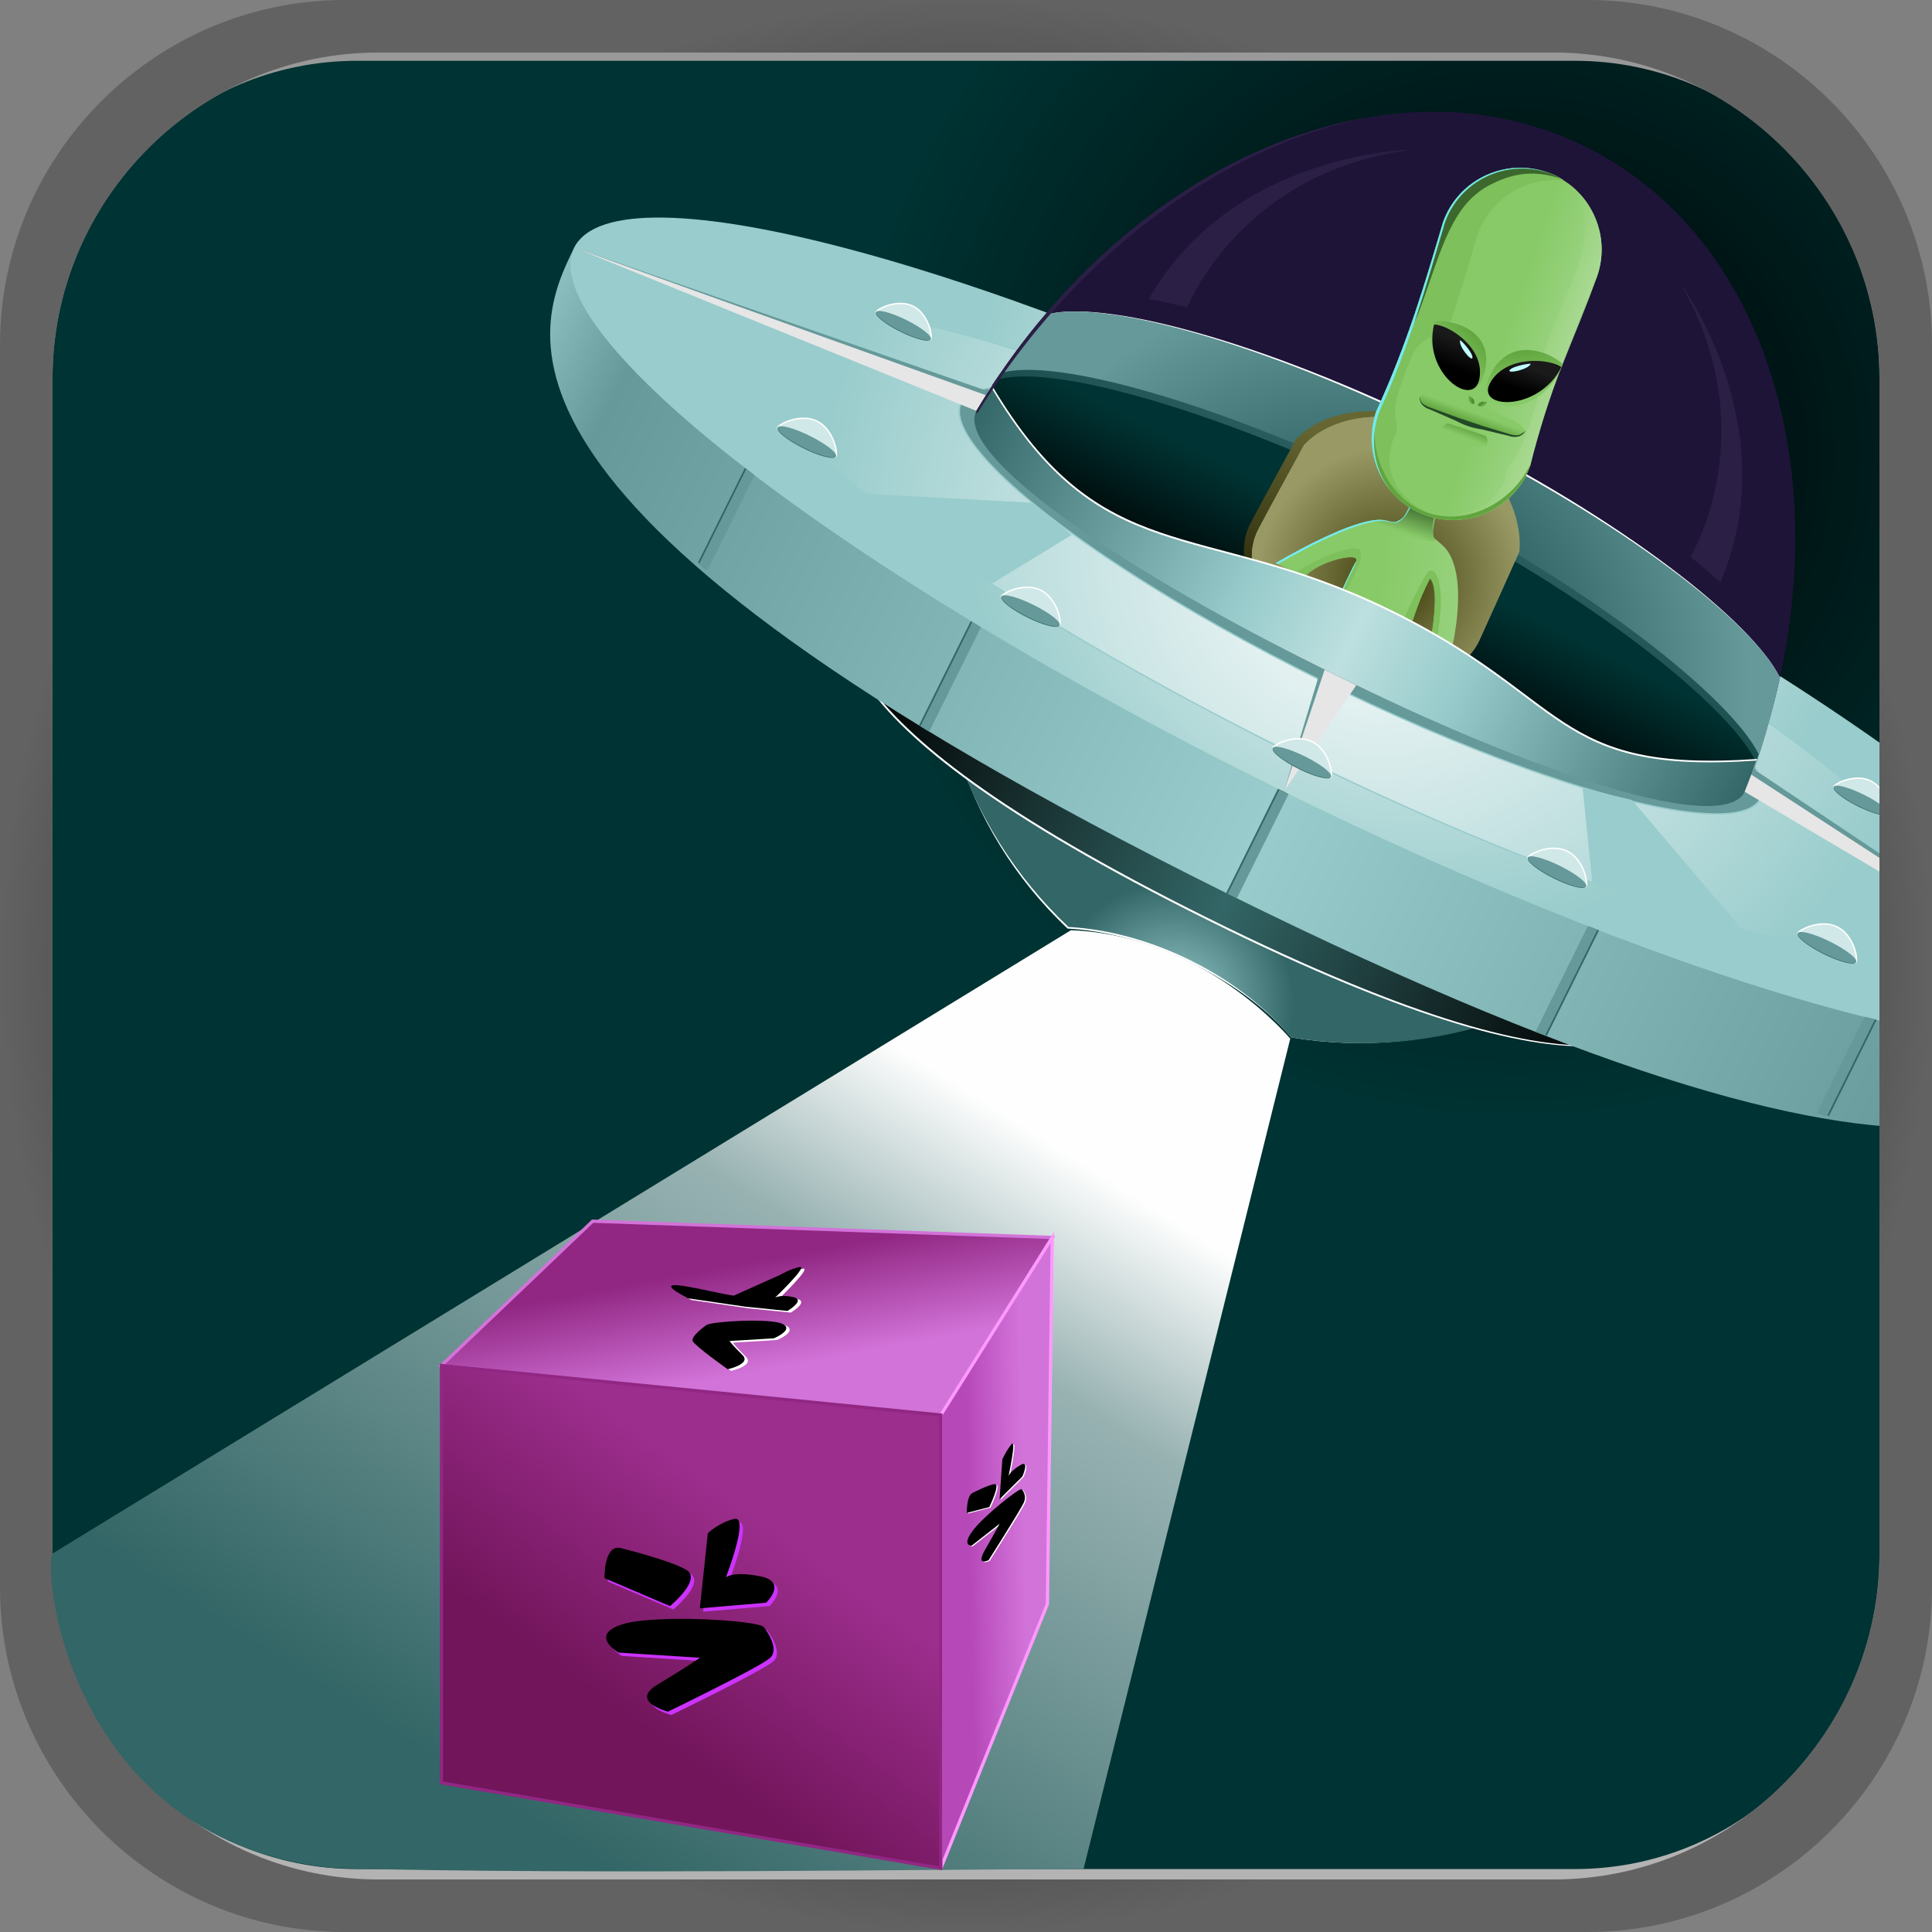 <?xml version="1.0" encoding="UTF-8"?>
<!DOCTYPE svg PUBLIC "-//W3C//DTD SVG 1.1//EN" "http://www.w3.org/Graphics/SVG/1.1/DTD/svg11.dtd">
<!-- Creator: CorelDRAW -->
<svg xmlns="http://www.w3.org/2000/svg" xml:space="preserve" width="1243px" height="1243px" style="shape-rendering:geometricPrecision; text-rendering:geometricPrecision; image-rendering:optimizeQuality; fill-rule:evenodd; clip-rule:evenodd"
viewBox="0 0 207.721 207.721"
 xmlns:xlink="http://www.w3.org/1999/xlink">
 <rect x="0" y="0" width="207.721" height="207.721" fill="#808080" stroke="none"/>
 <defs>
  <style type="text/css">
   <![CDATA[
    .str0 {stroke:#99CCCC;stroke-width:0.15}
    .str1 {stroke:white;stroke-width:0.15}
    .str4 {stroke:#912783;stroke-width:0.348}
    .str2 {stroke:#D273D9;stroke-width:0.348}
    .str3 {stroke:#FF99FF;stroke-width:0.348}
    .fil29 {fill:none}
    .fil49 {fill:#FEFEFE}
    .fil48 {fill:black}
    .fil1 {fill:#003333}
    .fil9 {fill:#1E1438}
    .fil38 {fill:#2B1F46}
    .fil37 {fill:#336666}
    .fil27 {fill:#3C682D}
    .fil33 {fill:#528C36}
    .fil32 {fill:#61A53E}
    .fil8 {fill:#669999}
    .fil19 {fill:#74E9F0}
    .fil17 {fill:#7DC05C}
    .fil15 {fill:#999966}
    .fil39 {fill:#99CCCC}
    .fil24 {fill:#C1FFFF}
    .fil47 {fill:#CC33FF}
    .fil36 {fill:#D0E8E8}
    .fil35 {fill:#E6E6E6}
    .fil2 {fill:white}
    .fil30 {fill:#224827;fill-rule:nonzero}
    .fil41 {fill:#999999;fill-rule:nonzero}
    .fil40 {fill:#B3B3B3;fill-rule:nonzero}
    .fil34 {fill:url(#id1)}
    .fil5 {fill:url(#id2)}
    .fil4 {fill:url(#id3)}
    .fil43 {fill:url(#id4)}
    .fil13 {fill:url(#id5)}
    .fil22 {fill:url(#id6)}
    .fil11 {fill:url(#id7)}
    .fil45 {fill:url(#id8)}
    .fil25 {fill:url(#id9)}
    .fil44 {fill:url(#id10)}
    .fil26 {fill:url(#id11)}
    .fil46 {fill:url(#id12)}
    .fil23 {fill:url(#id13)}
    .fil16 {fill:url(#id14)}
    .fil18 {fill:url(#id15)}
    .fil31 {fill:url(#id16)}
    .fil21 {fill:url(#id17)}
    .fil28 {fill:url(#id18)}
    .fil20 {fill:url(#id19)}
    .fil12 {fill:url(#id20)}
    .fil42 {fill:url(#id21)}
    .fil10 {fill:url(#id22)}
    .fil14 {fill:url(#id23)}
    .fil0 {fill:url(#id24)}
    .fil7 {fill:url(#id25)}
    .fil6 {fill:url(#id26)}
    .fil3 {fill:url(#id27)}
   ]]>
  </style>
   <clipPath id="id0">
    <path d="M167.03 5.648l-126.338 0c-19.275,0 -35.044,15.769 -35.044,35.043l0 126.338c0,19.275 15.769,35.044 35.044,35.044l126.338 0c19.274,0 35.043,-15.769 35.043,-35.044l0 -126.338c0,-19.274 -15.769,-35.043 -35.043,-35.043z"/>
   </clipPath>
  <linearGradient id="id1" gradientUnits="userSpaceOnUse" x1="104.678" y1="44.031" x2="187.872" y2="85.272">
   <stop offset="0" style="stop-color:#336666"/>
   <stop offset="0.38" style="stop-color:#99CCCC"/>
   <stop offset="0.51" style="stop-color:#BDDFDF"/>
   <stop offset="0.639" style="stop-color:#99CCCC"/>
   <stop offset="1" style="stop-color:#336666"/>
  </linearGradient>
  <linearGradient id="id2" gradientUnits="userSpaceOnUse" x1="47.336" y1="46.441" x2="218.549" y2="132.494">
   <stop offset="0" style="stop-color:#99CCCC"/>
   <stop offset="0.078" style="stop-color:#669999"/>
   <stop offset="0.51" style="stop-color:#99CCCC"/>
   <stop offset="0.929" style="stop-color:#669999"/>
   <stop offset="1" style="stop-color:#99CCCC"/>
  </linearGradient>
  <linearGradient id="id3" gradientUnits="userSpaceOnUse" x1="93.129" y1="73.987" x2="171.592" y2="113.529">
   <stop offset="0" style="stop-color:black"/>
   <stop offset="0.51" style="stop-color:#336666"/>
   <stop offset="1" style="stop-color:black"/>
  </linearGradient>
  <linearGradient id="id4" gradientUnits="userSpaceOnUse" x1="47.233" y1="189.414" x2="96.034" y2="112.172">
   <stop offset="0" style="stop-color:#336666"/>
   <stop offset="0.761" style="stop-color:#98B2B2"/>
   <stop offset="1" style="stop-color:#FEFEFE"/>
  </linearGradient>
  <linearGradient id="id5" gradientUnits="userSpaceOnUse" x1="151.147" y1="50.248" x2="142.034" y2="71.843">
   <stop offset="0" style="stop-color:#666633"/>
   <stop offset="1" style="stop-color:#1A1A00"/>
  </linearGradient>
  <linearGradient id="id6" gradientUnits="userSpaceOnUse" x1="164.065" y1="42.079" x2="163.511" y2="37.607">
   <stop offset="0" style="stop-color:#88CA68"/>
   <stop offset="1" style="stop-color:#61A53E"/>
  </linearGradient>
  <linearGradient id="id7" gradientUnits="userSpaceOnUse" x1="167.662" y1="27.622" x2="144.727" y2="73.888">
   <stop offset="0" style="stop-color:#669999"/>
   <stop offset="1" style="stop-color:#003333"/>
  </linearGradient>
  <linearGradient id="id8" gradientUnits="userSpaceOnUse" x1="104.166" y1="167.025" x2="110.123" y2="166.887">
   <stop offset="0" style="stop-color:#B648B8"/>
   <stop offset="1" style="stop-color:#D273D9"/>
  </linearGradient>
  <linearGradient id="id9" gradientUnits="userSpaceOnUse" xlink:href="#id6" x1="155.429" y1="39.21" x2="158.834" y2="36.022">
  </linearGradient>
  <linearGradient id="id10" gradientUnits="userSpaceOnUse" x1="81.365" y1="147.462" x2="79.233" y2="135.969">
   <stop offset="0" style="stop-color:#D273D9"/>
   <stop offset="1" style="stop-color:#912783"/>
  </linearGradient>
  <linearGradient id="id11" gradientUnits="userSpaceOnUse" x1="155.899" y1="39.476" x2="157.01" y2="36.535">
   <stop offset="0" style="stop-color:black"/>
   <stop offset="1" style="stop-color:#1A1A1A"/>
  </linearGradient>
  <linearGradient id="id12" gradientUnits="userSpaceOnUse" x1="81.845" y1="163.488" x2="66.772" y2="184.186">
   <stop offset="0" style="stop-color:#9C2E8D"/>
   <stop offset="1" style="stop-color:#72155B"/>
  </linearGradient>
  <linearGradient id="id13" gradientUnits="userSpaceOnUse" xlink:href="#id11" x1="162.985" y1="41.777" x2="163.853" y2="39.36">
  </linearGradient>
  <linearGradient id="id14" gradientUnits="userSpaceOnUse" x1="148.59" y1="60.572" x2="158.175" y2="61.792">
   <stop offset="0" style="stop-color:#88CA68"/>
   <stop offset="1" style="stop-color:#98D27E"/>
  </linearGradient>
  <linearGradient id="id15" gradientUnits="userSpaceOnUse" x1="152.638" y1="54.398" x2="151.665" y2="57.488">
   <stop offset="0" style="stop-color:#3C682D"/>
   <stop offset="1" style="stop-color:#88CA68"/>
  </linearGradient>
  <linearGradient id="id16" gradientUnits="userSpaceOnUse" xlink:href="#id6" x1="157.398" y1="47.025" x2="157.785" y2="45.978">
  </linearGradient>
  <linearGradient id="id17" gradientUnits="userSpaceOnUse" x1="169.86" y1="35.608" x2="163.414" y2="33.332">
   <stop offset="0" style="stop-color:#AADA94"/>
   <stop offset="1" style="stop-color:#88CA68"/>
  </linearGradient>
  <linearGradient id="id18" gradientUnits="userSpaceOnUse" xlink:href="#id6" x1="158.411" y1="44.298" x2="157.985" y2="45.45">
  </linearGradient>
  <linearGradient id="id19" gradientUnits="userSpaceOnUse" xlink:href="#id14" x1="161.287" y1="37.68" x2="166.304" y2="39.408">
  </linearGradient>
  <linearGradient id="id20" gradientUnits="userSpaceOnUse" x1="169.607" y1="68.833" x2="163.397" y2="81.36">
   <stop offset="0" style="stop-color:#003333"/>
   <stop offset="1" style="stop-color:black"/>
  </linearGradient>
  <radialGradient id="id21" gradientUnits="userSpaceOnUse" cx="103.861" cy="103.861" r="103.861" fx="103.861" fy="103.861">
   <stop offset="0" style="stop-color:black"/>
   <stop offset="0.702" style="stop-color:#313131"/>
   <stop offset="1" style="stop-color:#626262"/>
  </radialGradient>
  <radialGradient id="id22" gradientUnits="userSpaceOnUse" cx="145.162" cy="73.17" r="42.783" fx="145.162" fy="73.17">
   <stop offset="0" style="stop-color:#003333"/>
   <stop offset="1" style="stop-color:#669999"/>
  </radialGradient>
  <radialGradient id="id23" gradientUnits="userSpaceOnUse" cx="149.572" cy="62.427" r="14.4" fx="149.572" fy="62.427">
   <stop offset="0" style="stop-color:#333300"/>
   <stop offset="0.431" style="stop-color:#666633"/>
   <stop offset="1" style="stop-color:#999966"/>
  </radialGradient>
  <radialGradient id="id24" gradientUnits="userSpaceOnUse" cx="162.788" cy="48.862" r="98.213" fx="162.788" fy="48.862">
   <stop offset="0" style="stop-color:black"/>
   <stop offset="0.729" style="stop-color:#003333"/>
   <stop offset="1" style="stop-color:#003333"/>
  </radialGradient>
  <radialGradient id="id25" gradientUnits="userSpaceOnUse" cx="148.633" cy="58.77" r="61.116" fx="148.633" fy="58.77">
   <stop offset="0" style="stop-color:#FEFEFE"/>
   <stop offset="1" style="stop-color:#99CCCC"/>
  </radialGradient>
  <radialGradient id="id26" gradientUnits="userSpaceOnUse" xlink:href="#id25" cx="153.072" cy="50.902" r="50.041" fx="153.072" fy="50.902">
  </radialGradient>
  <radialGradient id="id27" gradientUnits="userSpaceOnUse" cx="126.185" cy="107.745" r="12.929" fx="126.185" fy="107.745">
   <stop offset="0" style="stop-color:#99CCCC"/>
   <stop offset="1" style="stop-color:#336666"/>
  </radialGradient>
 </defs>
 <g id="Layer_x0020_1">
  <path class="fil0" d="M167.03 5.648l-126.338 0c-19.275,0 -35.044,15.769 -35.044,35.043l0 126.338c0,19.275 15.769,35.044 35.044,35.044l126.338 0c19.274,0 35.043,-15.769 35.043,-35.044l0 -126.338c0,-19.274 -15.769,-35.043 -35.043,-35.043z"/>
  <g style="clip-path:url(#id0)">
   <g id="_322963728">
    <g>
     <path id="_3231240321" class="fil1" d="M180.693 96.598c-10.669,11.892 -26.385,17.675 -41.969,15.079 -2.72,-3.189 -6.026,-5.871 -10.442,-8.06 -4.416,-2.189 -8.955,-3.37 -13.14,-3.604 -11.502,-10.831 -16.011,-26.667 -13.007,-42.359l78.558 38.943z"/>
     <path id="_323123864" class="fil2" d="M180.34 96.422c-10.669,11.892 -25.915,17.714 -41.499,15.118 -2.72,-3.189 -6.496,-5.909 -10.912,-8.099 -4.416,-2.189 -8.955,-3.37 -13.14,-3.604 -11.502,-10.831 -16.011,-26.667 -13.007,-42.358l78.558 38.943z"/>
     <path id="_323123696" class="fil3" d="M181.135 96.596c-10.669,11.892 -26.71,17.54 -42.295,14.944 -2.72,-3.189 -6.408,-6.086 -10.824,-8.275 -4.416,-2.189 -8.955,-3.37 -13.14,-3.604 -11.502,-10.831 -16.719,-27.018 -13.714,-42.709l79.973 39.645z"/>
     <path id="_323123528" class="fil2" d="M138.706 79.921c23.294,11.547 45.37,21.137 43.061,25.796 -2.309,4.659 -6.88,15.539 -51.913,-6.785 -45.033,-22.324 -40.153,-32.817 -37.843,-37.475 2.309,-4.659 23.401,6.918 46.695,18.465z"/>
     <path id="_323123360" class="fil4" d="M138.799 79.734c23.294,11.547 45.278,21.324 42.968,25.983 -2.309,4.659 -6.787,15.351 -51.82,-6.972 -45.033,-22.324 -40.153,-32.817 -37.843,-37.476 2.31,-4.659 23.401,6.918 46.695,18.465z"/>
     <path id="_323123192" class="fil5" d="M148.182 60.805c43.12,21.375 83.814,39.473 79.539,48.097 -4.275,8.624 -12.564,28.417 -95.924,-12.907 -83.361,-41.324 -74.327,-60.748 -70.052,-69.372 4.275,-8.624 43.318,12.806 86.438,34.181z"/>
     <path id="_323123096" class="fil6" d="M152.96 51.166c45.833,22.72 79.304,48.57 74.76,57.737 -4.544,9.167 -45.383,-1.821 -91.216,-24.542 -45.833,-22.721 -79.304,-48.57 -74.76,-57.737 4.544,-9.167 45.383,1.821 91.216,24.542z"/>
     <path id="_323123000" class="fil7 str0" d="M151.147 54.825c35.73,17.712 61.823,37.864 58.281,45.01 -3.543,7.146 -35.379,-1.42 -71.109,-19.132 -35.73,-17.712 -61.823,-37.864 -58.281,-45.01 3.543,-7.146 35.379,1.42 71.109,19.132z"/>
     <ellipse id="_323122904" class="fil8 str0" transform="matrix(0.927 0.459 -0.459 0.927 146.315 64.57)" rx="46.353" ry="9.271"/>
     <path id="_323122736" class="fil9" d="M170.5 15.784c0.348,0.173 0.693,0.351 1.034,0.534 0.106,0.057 0.21,0.117 0.315,0.175 0.231,0.127 0.461,0.253 0.688,0.385 0.136,0.079 0.27,0.161 0.405,0.242 0.194,0.116 0.388,0.231 0.579,0.35 0.142,0.088 0.282,0.18 0.422,0.27 0.181,0.117 0.363,0.233 0.542,0.353 0.138,0.092 0.275,0.187 0.411,0.281 0.177,0.122 0.355,0.244 0.529,0.369 0.14,0.1 0.279,0.203 0.418,0.305 0.166,0.122 0.331,0.245 0.495,0.37 0.138,0.105 0.275,0.213 0.412,0.32 0.164,0.129 0.327,0.259 0.489,0.391 0.132,0.107 0.262,0.216 0.393,0.325 0.16,0.134 0.319,0.27 0.477,0.407 0.13,0.113 0.259,0.226 0.387,0.341 0.154,0.138 0.307,0.277 0.459,0.418 0.127,0.117 0.254,0.235 0.379,0.354 0.15,0.142 0.298,0.287 0.445,0.432 0.123,0.121 0.246,0.241 0.367,0.364 0.149,0.151 0.296,0.304 0.442,0.457 0.115,0.121 0.231,0.24 0.345,0.363 0.146,0.157 0.289,0.317 0.433,0.476 0.112,0.124 0.224,0.247 0.335,0.373 0.153,0.174 0.302,0.351 0.451,0.528 0.094,0.111 0.19,0.221 0.283,0.333 0.167,0.202 0.33,0.408 0.494,0.614 0.076,0.095 0.153,0.189 0.228,0.284 0.231,0.297 0.458,0.597 0.682,0.901 0.08,0.108 0.156,0.22 0.235,0.329 0.146,0.204 0.293,0.407 0.436,0.614 0.089,0.129 0.176,0.262 0.264,0.392 0.126,0.187 0.253,0.374 0.377,0.564 0.097,0.148 0.19,0.299 0.285,0.449 0.111,0.176 0.224,0.352 0.332,0.529 0.097,0.158 0.191,0.319 0.286,0.478 0.103,0.173 0.205,0.345 0.306,0.519 0.095,0.165 0.188,0.332 0.281,0.499 0.097,0.173 0.193,0.346 0.288,0.522 0.092,0.17 0.182,0.342 0.272,0.514 0.092,0.176 0.184,0.352 0.274,0.529 0.086,0.17 0.171,0.341 0.255,0.512 0.089,0.182 0.178,0.364 0.265,0.547 0.084,0.177 0.167,0.355 0.249,0.533 0.082,0.178 0.162,0.356 0.241,0.535 0.082,0.185 0.163,0.369 0.243,0.555 0.077,0.181 0.153,0.362 0.229,0.545 0.077,0.185 0.153,0.37 0.227,0.556 0.074,0.186 0.147,0.373 0.219,0.561 0.072,0.188 0.144,0.375 0.215,0.564 0.069,0.186 0.135,0.373 0.202,0.56 0.069,0.192 0.138,0.384 0.205,0.578 0.065,0.188 0.126,0.377 0.189,0.566 0.065,0.197 0.131,0.394 0.195,0.593 0.057,0.18 0.111,0.363 0.166,0.544 0.064,0.209 0.129,0.416 0.19,0.627 0.051,0.176 0.099,0.355 0.149,0.532 0.234,0.837 0.449,1.684 0.644,2.542 0.036,0.159 0.074,0.316 0.109,0.476 0.049,0.223 0.094,0.448 0.14,0.673 0.038,0.183 0.077,0.367 0.113,0.551 0.044,0.223 0.084,0.448 0.125,0.673 0.035,0.19 0.07,0.379 0.103,0.569 0.038,0.224 0.074,0.449 0.11,0.674 0.03,0.189 0.061,0.378 0.09,0.569 0.035,0.234 0.068,0.47 0.1,0.706 0.025,0.183 0.05,0.366 0.074,0.549 0.031,0.238 0.059,0.477 0.087,0.717 0.021,0.185 0.042,0.37 0.062,0.555 0.025,0.24 0.049,0.481 0.072,0.723 0.017,0.184 0.034,0.368 0.05,0.552 0.021,0.248 0.041,0.495 0.059,0.744 0.013,0.182 0.025,0.364 0.037,0.547 0.016,0.245 0.031,0.49 0.044,0.736 0.01,0.188 0.018,0.377 0.026,0.566 0.011,0.252 0.021,0.504 0.029,0.757 0.006,0.177 0.009,0.355 0.013,0.533 0.006,0.258 0.012,0.516 0.015,0.775 0.002,0.18 0.002,0.361 0.002,0.542 0.001,0.262 0.002,0.524 -0,0.787 -0.001,0.161 -0.005,0.323 -0.008,0.485 -0.005,0.285 -0.009,0.569 -0.017,0.855 -0.004,0.131 -0.01,0.262 -0.015,0.393 -0.011,0.313 -0.022,0.626 -0.037,0.94l-0.008 0.134c-0.058,1.143 -0.147,2.295 -0.265,3.451 -0.013,0.13 -0.025,0.26 -0.038,0.39 -0.033,0.303 -0.069,0.606 -0.106,0.91 -0.018,0.149 -0.034,0.297 -0.053,0.446 -0.038,0.296 -0.079,0.593 -0.12,0.889 -0.022,0.159 -0.043,0.317 -0.067,0.475 -0.041,0.282 -0.086,0.564 -0.13,0.846 -0.028,0.179 -0.056,0.359 -0.086,0.539 -0.045,0.27 -0.093,0.541 -0.141,0.812 -0.033,0.186 -0.066,0.372 -0.101,0.559 -0.051,0.274 -0.104,0.549 -0.159,0.823 -0.036,0.182 -0.073,0.365 -0.11,0.547 -0.056,0.272 -0.114,0.545 -0.173,0.818 -0.041,0.19 -0.083,0.38 -0.126,0.57 -0.061,0.271 -0.124,0.542 -0.188,0.813 -0.044,0.185 -0.089,0.371 -0.135,0.556 -0.068,0.277 -0.137,0.554 -0.208,0.831 -0.046,0.178 -0.093,0.356 -0.14,0.535 -0.075,0.283 -0.15,0.566 -0.229,0.849 -0.049,0.175 -0.099,0.35 -0.149,0.525 -0.082,0.287 -0.164,0.573 -0.249,0.86 -0.05,0.167 -0.101,0.333 -0.152,0.5 -0.09,0.295 -0.18,0.59 -0.274,0.885 -0.048,0.152 -0.099,0.303 -0.148,0.455 -0.1,0.309 -0.201,0.619 -0.306,0.928 -0.039,0.115 -0.08,0.229 -0.12,0.344 -0.425,1.237 -0.884,2.473 -1.378,3.706 -4.237,3.108 -23.52,-2.391 -44.995,-13.036 -21.475,-10.646 -37.526,-22.663 -37.619,-27.917 0.682,-1.14 1.388,-2.253 2.115,-3.341 0.067,-0.101 0.133,-0.203 0.201,-0.304 0.183,-0.271 0.368,-0.538 0.553,-0.805 0.091,-0.131 0.181,-0.263 0.272,-0.393 0.178,-0.253 0.358,-0.504 0.538,-0.754 0.102,-0.141 0.203,-0.284 0.306,-0.424 0.176,-0.242 0.355,-0.48 0.533,-0.719 0.109,-0.146 0.218,-0.292 0.328,-0.437 0.178,-0.234 0.357,-0.465 0.537,-0.696 0.113,-0.145 0.226,-0.291 0.34,-0.435 0.177,-0.224 0.356,-0.447 0.536,-0.669 0.12,-0.148 0.24,-0.296 0.361,-0.444 0.177,-0.216 0.355,-0.429 0.533,-0.642 0.125,-0.149 0.251,-0.298 0.377,-0.446 0.181,-0.212 0.363,-0.423 0.546,-0.633 0.123,-0.141 0.246,-0.28 0.369,-0.419 0.186,-0.21 0.372,-0.418 0.559,-0.625 0.128,-0.14 0.256,-0.279 0.384,-0.418 0.187,-0.202 0.373,-0.404 0.561,-0.604 0.125,-0.132 0.251,-0.263 0.377,-0.395 0.198,-0.207 0.395,-0.413 0.595,-0.616 0.112,-0.114 0.225,-0.227 0.338,-0.34 0.211,-0.212 0.422,-0.425 0.635,-0.634 0.107,-0.105 0.215,-0.208 0.323,-0.312 0.219,-0.213 0.439,-0.426 0.66,-0.635 0.095,-0.09 0.192,-0.178 0.287,-0.267 0.849,-0.794 1.711,-1.562 2.586,-2.3l0.102 -0.087c0.241,-0.202 0.483,-0.401 0.725,-0.598 0.101,-0.083 0.202,-0.167 0.304,-0.249 0.222,-0.18 0.447,-0.355 0.671,-0.532 0.127,-0.1 0.253,-0.201 0.381,-0.3 0.208,-0.161 0.417,-0.319 0.627,-0.477 0.144,-0.109 0.288,-0.219 0.433,-0.326 0.208,-0.154 0.417,-0.306 0.626,-0.457 0.144,-0.104 0.288,-0.209 0.432,-0.312 0.206,-0.147 0.413,-0.291 0.62,-0.435 0.155,-0.108 0.311,-0.216 0.467,-0.322 0.204,-0.139 0.408,-0.275 0.613,-0.411 0.152,-0.101 0.305,-0.202 0.458,-0.302 0.209,-0.136 0.418,-0.27 0.628,-0.403 0.156,-0.099 0.313,-0.197 0.47,-0.295 0.206,-0.128 0.412,-0.255 0.619,-0.38 0.16,-0.097 0.32,-0.192 0.48,-0.287 0.207,-0.123 0.415,-0.245 0.623,-0.365 0.16,-0.092 0.321,-0.183 0.482,-0.274 0.207,-0.117 0.415,-0.234 0.622,-0.348 0.169,-0.093 0.338,-0.182 0.507,-0.273 0.201,-0.108 0.401,-0.216 0.603,-0.32 0.171,-0.089 0.343,-0.175 0.515,-0.263 0.204,-0.103 0.407,-0.207 0.611,-0.308 0.168,-0.083 0.338,-0.163 0.507,-0.244 0.207,-0.099 0.413,-0.2 0.62,-0.296 0.148,-0.069 0.296,-0.134 0.444,-0.201 0.801,-0.364 1.606,-0.706 2.413,-1.026 0.171,-0.068 0.342,-0.138 0.514,-0.204 0.204,-0.078 0.409,-0.153 0.614,-0.228 0.178,-0.066 0.356,-0.133 0.534,-0.197 0.196,-0.07 0.393,-0.136 0.589,-0.204 0.188,-0.065 0.376,-0.13 0.565,-0.192 0.194,-0.065 0.389,-0.125 0.584,-0.187 0.189,-0.06 0.379,-0.121 0.568,-0.178 0.193,-0.059 0.386,-0.114 0.579,-0.17 0.193,-0.056 0.386,-0.112 0.579,-0.165 0.193,-0.053 0.386,-0.105 0.58,-0.156 0.19,-0.05 0.381,-0.1 0.572,-0.148 0.196,-0.049 0.393,-0.097 0.589,-0.143 0.191,-0.045 0.381,-0.089 0.572,-0.132 0.191,-0.043 0.383,-0.084 0.575,-0.125 0.199,-0.042 0.397,-0.082 0.596,-0.121 0.188,-0.037 0.375,-0.073 0.562,-0.107 0.196,-0.036 0.391,-0.069 0.587,-0.103 0.191,-0.032 0.383,-0.065 0.574,-0.095 0.197,-0.031 0.393,-0.058 0.589,-0.086 0.189,-0.027 0.378,-0.054 0.567,-0.079 0.2,-0.026 0.399,-0.048 0.598,-0.071 0.185,-0.021 0.369,-0.043 0.554,-0.062 0.208,-0.021 0.415,-0.038 0.623,-0.056 0.177,-0.015 0.354,-0.032 0.53,-0.045 0.226,-0.017 0.451,-0.029 0.677,-0.041 0.157,-0.009 0.315,-0.02 0.472,-0.027 0.251,-0.011 0.502,-0.018 0.753,-0.024 0.135,-0.004 0.27,-0.01 0.404,-0.013 0.377,-0.006 0.754,-0.007 1.13,-0.003 0.122,0.001 0.243,0.007 0.364,0.009 0.263,0.006 0.526,0.011 0.788,0.021 0.146,0.006 0.291,0.015 0.436,0.023 0.231,0.012 0.463,0.023 0.693,0.04 0.167,0.012 0.333,0.027 0.499,0.041 0.214,0.018 0.428,0.035 0.641,0.056 0.166,0.017 0.332,0.036 0.498,0.055 0.211,0.024 0.421,0.048 0.631,0.075 0.171,0.022 0.341,0.047 0.512,0.072 0.205,0.029 0.409,0.06 0.613,0.093 0.171,0.028 0.341,0.057 0.511,0.087 0.204,0.036 0.407,0.073 0.611,0.112 0.169,0.033 0.337,0.067 0.506,0.102 0.205,0.042 0.409,0.087 0.613,0.133 0.166,0.037 0.331,0.076 0.496,0.116 0.203,0.049 0.405,0.1 0.607,0.152 0.168,0.043 0.336,0.088 0.504,0.134 0.198,0.054 0.396,0.112 0.594,0.17 0.165,0.049 0.331,0.097 0.496,0.148 0.205,0.063 0.41,0.13 0.614,0.198 0.158,0.052 0.315,0.103 0.473,0.157 0.204,0.07 0.406,0.144 0.609,0.218 0.157,0.057 0.314,0.113 0.471,0.173 0.211,0.08 0.42,0.165 0.629,0.249 0.146,0.059 0.292,0.115 0.437,0.176 0.242,0.1 0.482,0.208 0.723,0.315 0.11,0.049 0.22,0.095 0.33,0.144 0.352,0.159 0.703,0.327 1.051,0.5z"/>
     <path id="_323122568" class="fil2" d="M155.353 46.338c19.32,9.577 33.145,20.64 36.014,26.514 -1.166,3.417 -2.482,9.05 -3.025,10.443 -2.274,4.588 -21.525,-1.402 -44.462,-12.772 -22.937,-11.37 -40.062,-23.621 -37.788,-28.208 0.288,-0.581 5.375,-7.247 6.218,-8.424 5.785,-1.833 23.012,2.518 43.043,12.448z"/>
     <path id="_323122400" class="fil10" d="M155.266 46.515c19.32,9.577 33.232,20.463 36.101,26.337 -0.748,3.66 -2.391,9.331 -3.113,10.619 -2.274,4.588 -21.525,-1.402 -44.462,-12.772 -22.937,-11.37 -40.062,-23.621 -37.788,-28.208 0.288,-0.581 5.462,-7.424 6.306,-8.601 5.785,-1.833 22.924,2.695 42.955,12.625z"/>
     <path id="_323122232" class="fil11" d="M151.833 53.44c19.32,9.577 34.378,21.764 37.247,27.638 -1.166,3.417 -0.599,1.735 -1.142,3.128 -2.274,4.587 -20.333,-1.989 -43.27,-13.359 -22.936,-11.37 -41.212,-23.349 -38.938,-27.937 0.288,-0.581 0.986,-1.606 1.83,-2.783 5.785,-1.833 24.242,3.383 44.273,13.313z"/>
     <path id="_323122064" class="fil12" d="M151.482 54.148c19.32,9.577 34.378,21.764 37.247,27.638 -1.166,3.417 -0.599,1.736 -1.142,3.128 -2.274,4.587 -20.333,-1.989 -43.27,-13.359 -22.937,-11.37 -41.212,-23.349 -38.938,-27.937 0.288,-0.581 0.986,-1.606 1.83,-2.783 5.785,-1.833 24.242,3.383 44.273,13.313z"/>
     <path id="_323121896" class="fil13" d="M154.417 45.916c5.596,2.774 8.501,8.565 8.073,12.805 -1.467,3.268 -3.716,8.297 -4.343,9.647 -2.274,4.587 -8.855,4.879 -15.498,1.586 -6.643,-3.293 -10.539,-8.986 -8.265,-13.574 0.288,-0.581 4.258,-7.886 4.954,-9.137 3.004,-3.212 9.278,-4.204 15.079,-1.328z"/>
     <path id="_323121728" class="fil14" d="M155.281 46.523c5.595,2.774 8.501,8.565 8.073,12.805 -1.467,3.268 -3.716,8.297 -4.343,9.648 -2.274,4.587 -8.854,4.879 -15.498,1.586 -6.643,-3.293 -10.539,-8.986 -8.265,-13.573 0.288,-0.581 4.258,-7.886 4.954,-9.138 3.004,-3.212 9.278,-4.204 15.079,-1.328z"/>
     <path id="_323121560" class="fil15" d="M155.281 46.523c0.534,0.265 1.044,0.558 1.529,0.873 -0.349,-0.211 -0.71,-0.41 -1.084,-0.595 -5.801,-2.876 -12.34,-2.015 -15.344,1.196 -0.696,1.251 -4.666,8.556 -4.954,9.137 -2.005,4.045 1.052,9.08 6.294,12.441 -5.527,-3.364 -8.534,-8.43 -6.473,-12.588 0.288,-0.581 4.258,-7.886 4.954,-9.137 3.004,-3.212 9.278,-4.204 15.079,-1.328z"/>
     <g>
      <path id="_323121392" class="fil16" d="M137.153 60.541c0,0 8.741,-5.251 11.788,-4.595 0.369,0.079 0.637,0.199 1.141,0.187 0.645,-0.392 0.933,-0.165 1.953,-2.89 1.02,-2.725 3.158,0.021 3.158,0.021 0,0 -1.402,2.948 -1.065,4.537 0.35,0.297 1.041,0.851 1.284,1.143 2.629,3.162 0.641,10.966 0.641,10.966l-2.229 -1.105c0.022,0.011 1.094,-5.869 -0.085,-6.607 -1.346,2.631 -1.439,3.58 -2.249,5.45l-7.439 -3.688c0,0 1.105,-2.481 1.737,-3.587 0.632,-1.106 -4.025,-0.132 -5.557,1.694 -1.709,-0.847 -3.077,-1.525 -3.077,-1.525z"/>
      <path id="_323121224" class="fil17" d="M154.423 69.103l-0.6 -0.298c0,0 1.045,-5.49 -0.085,-6.607 -1.346,2.631 -1.439,3.58 -2.249,5.45l-0.842 -0.417c0.735,-1.792 2.17,-4.695 2.814,-5.644 0.645,-0.949 2.272,0.688 0.962,7.516z"/>
      <path id="_323121056" class="fil17" d="M144.468 64.167l-0.418 -0.207c0,0 1.105,-2.481 1.737,-3.587 0.632,-1.106 -4.025,-0.132 -5.557,1.694l-0.958 -0.475c2.414,-1.666 7.088,-3.572 7.075,-2.12 -0.013,1.452 -0.87,2.381 -1.88,4.696z"/>
      <path id="_323120888" class="fil18" d="M143.803 57.141c2.007,-0.842 3.982,-1.444 5.138,-1.195 0.369,0.079 0.637,0.199 1.141,0.187 0.645,-0.392 0.933,-0.165 1.953,-2.89 1.02,-2.725 3.158,0.021 3.158,0.021 0,0 -1.453,2.517 -1.115,4.106 -0.002,0.135 0.049,0.527 0.353,0.704 -0.641,0.204 -0.679,0.135 -2.138,-0.205 -1.459,-0.34 -5.268,-1.492 -7.028,-1.046 -0.421,0.106 -0.93,0.215 -1.461,0.318z"/>
      <path id="_323120720" class="fil19" d="M137.153 60.541c0,0 8.741,-5.251 11.788,-4.595 0.369,0.079 0.637,0.199 1.141,0.187 0.645,-0.392 0.933,-0.165 1.953,-2.89 0.531,-1.419 1.365,-1.354 2.043,-0.967 -0.625,-0.261 -1.316,-0.665 -2.06,1.323 -0.744,1.988 -1.175,2.21 -1.82,2.601 -0.504,0.012 -0.642,-0.054 -1.011,-0.133 -3.047,-0.656 -11.788,4.595 -11.788,4.595l-0.246 -0.122zm7.074 3.507l-0.177 -0.088c0,0 1.38,-2.969 1.737,-3.587 0.049,-0.085 -0.063,0.294 -0.374,0.988 -0.097,0.215 -0.693,1.176 -1.185,2.687z"/>
      <path id="_323120552" class="fil20" d="M166.35 18.537l0 0c4.552,1.607 6.961,6.647 5.354,11.198 -2.392,6.774 -5.395,12.434 -7.176,20.323 -1.611,4.562 -6.651,6.959 -11.21,5.35 -4.552,-1.607 -6.95,-6.642 -5.342,-11.194 3.328,-7.222 5.228,-13.761 7.176,-20.323 1.607,-4.552 6.647,-6.961 11.198,-5.354z"/>
      <path id="_323120384" class="fil21" d="M166.349 18.537l0 0c-0.64,-0.226 -1.289,-0.372 -1.937,-0.445 7.106,0.84 6.505,6.966 5.123,10.878 -1.122,2.729 -2.249,5.449 -3.324,8.278 -0.907,2.388 -1.18,1.864 -0.78,4.568 0.134,0.909 -1.161,4.285 -1.339,4.812 -0.924,2.744 -1.722,3.136 -2,3.812 -0.146,0.355 -0.199,0.758 -0.233,0.907 -1.382,3.913 -5.669,4.867 -10.309,3.2 4.722,3.005 11.094,0.845 12.977,-4.487 1.944,-7.711 4.572,-13.992 7.177,-20.323 1.607,-4.552 -0.802,-9.591 -5.354,-11.198z"/>
      <path id="_323120216" class="fil17" d="M166.35 18.537l0 0c0.64,0.226 1.237,0.52 1.787,0.87 -3.963,-0.443 -7.88,1.886 -9.261,5.799 -0.84,2.829 -1.671,5.653 -2.611,8.53 -0.793,2.428 -1.808,1.642 -3.817,3.495 -0.675,0.623 -1.787,4.064 -1.98,4.586 -1.004,2.716 -0.067,3.839 -0.275,4.54 -0.109,0.368 -0.321,0.715 -0.388,0.852 -1.382,3.913 0.794,7.03 5.452,8.646 -5.562,-0.626 -9.165,-6.308 -7.282,-11.64 3.328,-7.222 5.228,-13.761 7.176,-20.323 1.607,-4.552 6.647,-6.961 11.198,-5.354z"/>
      <g>
       <path id="_323120048" class="fil22" d="M168.024 39.17c-1.05,-1.156 -6.034,-3.518 -8.042,1.732 -1.427,3.73 5.78,4.226 8.042,-1.732z"/>
       <path id="_323119880" class="fil23" d="M167.873 39.474c-1.09,-0.867 -5.835,-1.389 -7.613,1.608 -1.771,2.985 5.194,3.225 7.613,-1.608z"/>
       <path id="_323119712" class="fil24" d="M164.583 39.104c-0.46,0.005 -2.066,0.313 -2.281,0.712 -0.213,0.397 2.081,-0.102 2.281,-0.712z"/>
       <g>
        <path id="_323119544" class="fil25" d="M154.271 34.568c1.579,-0.276 7.02,0.85 5.132,6.141 -1.341,3.759 -7.288,-0.147 -5.132,-6.141z"/>
        <path id="_323119376" class="fil26" d="M154.189 34.895c1.42,-0.027 5.464,2.392 4.879,5.788 -0.583,3.383 -6.172,-0.579 -4.879,-5.788z"/>
        <path id="_323119232" class="fil24" d="M156.998 36.566c0.355,0.277 1.406,1.475 1.31,1.913 -0.095,0.437 -1.555,-1.319 -1.31,-1.913z"/>
       </g>
      </g>
      <path id="_323118944" class="fil27" d="M167.724 19.16c-1.99,-0.558 -4.229,-1 -7.538,0.723 -3.585,1.867 -4.88,5.772 -6.598,10.762 -1.717,4.99 -1.427,3.637 -1.898,4.297 1.308,-3.758 2.377,-7.401 3.461,-11.052 1.607,-4.552 6.647,-6.961 11.198,-5.354l0 0c0.483,0.171 0.942,0.38 1.374,0.623z"/>
      <g>
       <path id="_323118776" class="fil28" d="M162.175 46.849c1.332,0.446 1.727,-0.484 1.727,-0.484 -0.079,-0.01 0.818,-0.725 -5.313,-2.81 -6.131,-2.084 -5.837,-0.922 -5.837,-0.922 0,0 -0.303,0.96 1.028,1.406 3.957,1.324 4.438,1.485 8.395,2.809z"/>
       <path id="_323118608" class="fil29" d="M152.788 42.538c0,0 -0.303,0.96 1.028,1.406 1.332,0.446 5.545,1.855 5.545,1.855m4.577 0.47c0,0 -0.395,0.929 -1.727,0.484 -1.332,-0.446 -5.545,-1.856 -5.545,-1.856"/>
       <path id="_323118512" class="fil30" d="M153.851 43.848l2.832 1.036 2.694 0.902 2.869 0.871c0.925,0.289 1.242,0.142 1.773,-0.352 -0.001,0.003 -0.433,1.016 -1.844,0.544 -0.981,-0.234 -1.962,-0.468 -2.943,-0.702 -0.928,-0.132 -1.826,-0.429 -2.694,-0.902l-2.757 -1.206c-1.411,-0.472 -1.1,-1.437 -1.099,-1.44 0.022,0.622 0.157,0.899 1.17,1.248z"/>
       <path id="_323118272" class="fil31" d="M159.572 46.808c0.592,0.198 0.264,1.15 0.264,1.15 -0.027,-0.025 -1.781,0.132 -2.764,-0.165 -0.983,-0.296 -2.195,-1.495 -2.195,-1.495 0,0 0.37,-0.938 0.962,-0.74 1.76,0.589 1.974,0.661 3.734,1.249z"/>
      </g>
      <g>
       <g>
        <path id="_323118128" class="fil32" d="M159.879 43.25c-0.134,-0.106 -0.715,-0.17 -0.933,0.197 -0.217,0.366 0.637,0.395 0.933,-0.197z"/>
        <path id="_323117888" class="fil33" d="M159.49 43.318c0.105,-0.216 -0.428,-0.076 -0.532,0.151 -0.152,0.332 0.427,0.065 0.532,-0.151z"/>
       </g>
       <g>
        <path id="_323117744" class="fil32" d="M157.928 42.597c0.174,-0.003 0.67,0.293 0.598,0.709 -0.071,0.415 -0.756,-0.071 -0.598,-0.709z"/>
        <path id="_323117600" class="fil33" d="M158.187 42.881c0.06,-0.231 0.384,0.196 0.315,0.434 -0.099,0.35 -0.376,-0.204 -0.315,-0.434z"/>
       </g>
      </g>
      <path id="_323117312" class="fil32" d="M164.585 49.807c-0.019,0.084 -0.039,0.168 -0.058,0.252 -1.611,4.562 -6.651,6.959 -11.21,5.35 -4.552,-1.607 -6.95,-6.642 -5.342,-11.194 0.041,-0.089 0.081,-0.177 0.122,-0.266 -1.173,4.371 0.993,9.623 5.328,11.154 4.332,1.53 9.314,-1.171 11.159,-5.296z"/>
      <path id="_323117072" class="fil19" d="M166.617 18.637c-4.753,-1.656 -9.699,0.859 -11.274,5.321 -1.949,6.562 -3.741,13.139 -7.07,20.361 -1.576,4.462 0.274,9.555 5.316,11.179 -4.71,-1.495 -7.258,-6.626 -5.613,-11.284 3.328,-7.222 5.228,-13.761 7.176,-20.323 1.647,-4.663 6.867,-7.046 11.465,-5.254z"/>
     </g>
     <path id="_323116928" class="fil2" d="M148.95 65.297c20.039,9.631 17.735,17.846 39.975,16.302 -1.161,3.42 -0.715,1.96 -1.256,3.353 -2.274,4.587 -21.747,-1.512 -44.969,-13.023 -23.222,-11.512 -39.919,-23.343 -37.645,-27.93 0.288,-0.581 0.748,-1.375 1.595,-2.551 11.84,19.938 22.261,14.22 42.3,23.851z"/>
     <path id="_323116760" class="fil34" d="M148.863 65.474c20.039,9.631 17.735,17.846 39.975,16.302 -1.161,3.42 -0.715,1.96 -1.256,3.353 -2.274,4.587 -21.747,-1.512 -44.969,-13.023 -23.222,-11.512 -39.919,-23.343 -37.645,-27.93 0.288,-0.581 0.748,-1.375 1.595,-2.551 11.84,19.938 22.261,14.22 42.3,23.851z"/>
     <path id="_323116592" class="fil8" d="M106.248 42.069l-44.401 -15.408 43.364 17.091 1.037 -1.684zm82.295 40.624l39.178 26.21 -39.89 -24.366 0.712 -1.845zm-46.5 -10.87l3.402 1.664 -7.412 11.629 4.01 -13.293z"/>
     <path id="_323116424" class="fil35" d="M106.005 42.491l-44.26 -15.867 43.224 17.55 1.037 -1.684zm82.29 40.793l39.426 25.619 -40.139 -23.774 0.712 -1.845zm-45.877 -11.276l3.402 1.664 -7.786 11.443 4.384 -13.107z"/>
     <g>
      <path id="_322969200" class="fil36 str1" d="M196.7 101.563c1.728,0.857 2.646,2.304 2.863,1.868 0.216,-0.436 -0.299,-2.917 -2.027,-3.774 -1.728,-0.857 -4.015,0.235 -4.231,0.672 -0.216,0.436 1.667,0.377 3.396,1.234z"/>
      <path id="_322969104" class="fil37" d="M196.418 101.911c1.728,0.857 3.314,1.178 3.129,1.551 -0.185,0.373 -1.736,-0.019 -3.464,-0.876 -1.728,-0.857 -2.979,-1.853 -2.794,-2.226 0.185,-0.373 1.401,0.695 3.129,1.551z"/>
      <ellipse id="_322968936" class="fil8" transform="matrix(0.896 0.444 -0.444 0.896 196.433 101.88)" rx="3.493" ry="0.718"/>
     </g>
     <g>
      <path id="_322968792" class="fil36 str1" d="M167.677 93.427c1.728,0.857 2.646,2.305 2.863,1.868 0.216,-0.436 -0.299,-2.917 -2.027,-3.774 -1.728,-0.857 -4.015,0.235 -4.231,0.671 -0.216,0.436 1.667,0.377 3.396,1.234z"/>
      <path id="_322968624" class="fil37" d="M167.395 93.775c1.728,0.857 3.314,1.178 3.129,1.551 -0.185,0.373 -1.736,-0.019 -3.464,-0.876 -1.728,-0.857 -2.979,-1.854 -2.794,-2.226 0.185,-0.373 1.401,0.694 3.129,1.551z"/>
      <ellipse id="_322968456" class="fil8" transform="matrix(0.896 0.444 -0.444 0.896 167.411 93.744)" rx="3.493" ry="0.718"/>
     </g>
     <g>
      <path id="_322968312" class="fil36 str1" d="M86.844 47.105c-1.728,-0.857 -3.437,-0.711 -3.22,-1.147 0.216,-0.436 2.503,-1.528 4.231,-0.671 1.728,0.857 2.244,3.338 2.027,3.774 -0.216,0.436 -1.31,-1.099 -3.038,-1.955z"/>
      <path id="_322968144" class="fil37" d="M86.738 47.54c-1.728,-0.857 -2.944,-1.924 -3.129,-1.551 -0.185,0.373 1.066,1.37 2.794,2.226 1.728,0.857 3.279,1.249 3.464,0.876 0.185,-0.373 -1.401,-0.694 -3.129,-1.551z"/>
      <ellipse id="_322967976" class="fil8" transform="matrix(-0.896 -0.444 -0.444 0.896 86.753 47.509)" rx="3.493" ry="0.718"/>
     </g>
     <g>
      <path id="_322967832" class="fil36 str1" d="M110.892 65.277c-1.728,-0.857 -3.436,-0.711 -3.22,-1.147 0.216,-0.436 2.503,-1.528 4.231,-0.672 1.728,0.857 2.244,3.338 2.027,3.774 -0.216,0.436 -1.31,-1.098 -3.038,-1.955z"/>
      <path id="_322967664" class="fil37" d="M110.785 65.713c-1.728,-0.857 -2.944,-1.924 -3.129,-1.551 -0.185,0.373 1.066,1.37 2.794,2.227 1.728,0.857 3.279,1.249 3.464,0.876 0.185,-0.373 -1.401,-0.695 -3.129,-1.551z"/>
      <ellipse id="_322967496" class="fil8" transform="matrix(-0.896 -0.444 -0.444 0.896 110.801 65.681)" rx="3.493" ry="0.718"/>
     </g>
     <g>
      <path id="_322967352" class="fil36 str1" d="M200.346 85.749c1.622,0.804 2.484,2.163 2.687,1.754 0.203,-0.409 -0.281,-2.739 -1.903,-3.543 -1.622,-0.804 -3.769,0.221 -3.972,0.63 -0.203,0.409 1.565,0.354 3.188,1.158z"/>
      <path id="_322967184" class="fil37" d="M200.081 86.076c1.622,0.804 3.111,1.106 2.937,1.456 -0.174,0.35 -1.629,-0.018 -3.252,-0.822 -1.622,-0.804 -2.797,-1.74 -2.623,-2.09 0.174,-0.35 1.315,0.652 2.938,1.456z"/>
      <ellipse id="_322967016" class="fil8" transform="matrix(0.841 0.417 -0.417 0.841 200.096 86.047)" rx="3.493" ry="0.718"/>
     </g>
     <g>
      <path id="_322966872" class="fil36 str1" d="M97.222 34.628c-1.622,-0.804 -3.226,-0.668 -3.023,-1.077 0.203,-0.409 2.35,-1.434 3.972,-0.63 1.622,0.804 2.106,3.133 1.903,3.543 -0.203,0.41 -1.23,-1.031 -2.852,-1.835z"/>
      <path id="_322966704" class="fil37" d="M97.122 35.037c-1.622,-0.804 -2.764,-1.806 -2.938,-1.456 -0.174,0.35 1.001,1.286 2.623,2.09 1.622,0.804 3.078,1.172 3.252,0.822 0.174,-0.35 -1.315,-0.652 -2.938,-1.456z"/>
      <ellipse id="_322966536" class="fil8" transform="matrix(-0.841 -0.417 -0.417 0.841 97.137 35.007)" rx="3.493" ry="0.718"/>
     </g>
     <path id="_322966392" class="fil38" d="M151.687 16.105c0,0 -19.14,0.239 -28.154,16.025 1.614,0.319 4.122,0.912 4.122,0.912 0,0 5.674,-14.544 24.032,-16.936z"/>
     <path id="_322966224" class="fil38" d="M180.688 30.481c0,0 11.398,15.377 4.293,32.109 -1.231,-1.092 -3.221,-2.728 -3.221,-2.728 0,0 8.139,-13.321 -1.072,-29.381z"/>
     <path id="_322966056" class="fil38" d="M105 44.535c-0.017,-0.123 -0.03,-0.244 -0.032,-0.36 0.682,-1.14 1.388,-2.253 2.115,-3.341 0.067,-0.101 0.133,-0.203 0.201,-0.304 0.183,-0.271 0.368,-0.538 0.553,-0.805 0.091,-0.131 0.181,-0.263 0.272,-0.393 0.178,-0.253 0.358,-0.504 0.538,-0.754 0.102,-0.141 0.203,-0.284 0.306,-0.424 0.176,-0.242 0.355,-0.48 0.533,-0.719 0.109,-0.146 0.218,-0.292 0.328,-0.437 0.178,-0.234 0.357,-0.465 0.537,-0.696 0.113,-0.145 0.226,-0.291 0.34,-0.435 0.177,-0.224 0.356,-0.447 0.536,-0.669 0.12,-0.148 0.24,-0.296 0.361,-0.444 0.177,-0.216 0.355,-0.429 0.533,-0.642 0.125,-0.149 0.251,-0.298 0.377,-0.446 0.181,-0.212 0.363,-0.423 0.546,-0.633 0.123,-0.141 0.246,-0.28 0.369,-0.419 0.186,-0.21 0.372,-0.418 0.559,-0.625 0.128,-0.14 0.256,-0.279 0.384,-0.418 0.187,-0.202 0.373,-0.404 0.561,-0.604 0.125,-0.132 0.251,-0.263 0.377,-0.395 0.198,-0.207 0.395,-0.413 0.595,-0.616 0.112,-0.114 0.225,-0.227 0.338,-0.34 0.211,-0.212 0.422,-0.425 0.635,-0.634 0.107,-0.105 0.215,-0.208 0.323,-0.312 0.219,-0.213 0.439,-0.426 0.66,-0.635 0.095,-0.09 0.192,-0.178 0.287,-0.267 0.849,-0.794 1.711,-1.562 2.586,-2.3l0.102 -0.087c0.241,-0.202 0.483,-0.401 0.725,-0.598 0.101,-0.083 0.202,-0.167 0.304,-0.249 0.222,-0.18 0.447,-0.355 0.671,-0.532 0.127,-0.1 0.253,-0.201 0.381,-0.3 0.208,-0.161 0.417,-0.319 0.627,-0.477 0.144,-0.109 0.288,-0.219 0.433,-0.326 0.208,-0.154 0.417,-0.306 0.626,-0.457 0.144,-0.104 0.288,-0.209 0.432,-0.312 0.206,-0.147 0.413,-0.291 0.62,-0.435 0.155,-0.108 0.311,-0.216 0.467,-0.322 0.204,-0.139 0.408,-0.275 0.613,-0.411 0.152,-0.101 0.305,-0.202 0.458,-0.302 0.209,-0.136 0.418,-0.27 0.628,-0.403 0.156,-0.099 0.313,-0.197 0.47,-0.295 0.206,-0.128 0.412,-0.255 0.619,-0.38 0.16,-0.097 0.32,-0.192 0.48,-0.287 0.207,-0.123 0.415,-0.245 0.623,-0.365 0.16,-0.092 0.321,-0.183 0.482,-0.274 0.207,-0.117 0.415,-0.234 0.622,-0.348 0.169,-0.093 0.338,-0.182 0.507,-0.273 0.201,-0.108 0.401,-0.216 0.603,-0.32 0.171,-0.089 0.343,-0.175 0.515,-0.263 0.204,-0.103 0.407,-0.207 0.611,-0.308 0.168,-0.083 0.338,-0.163 0.507,-0.244 0.207,-0.099 0.413,-0.2 0.62,-0.296 0.148,-0.069 0.296,-0.134 0.444,-0.201 0.801,-0.364 1.606,-0.706 2.413,-1.026 0.171,-0.068 0.342,-0.138 0.514,-0.204 0.204,-0.078 0.409,-0.153 0.614,-0.228 0.178,-0.066 0.356,-0.133 0.534,-0.197 0.196,-0.07 0.393,-0.136 0.589,-0.204 0.188,-0.065 0.376,-0.13 0.565,-0.192 0.194,-0.065 0.389,-0.125 0.584,-0.187 0.189,-0.06 0.379,-0.121 0.568,-0.178 0.193,-0.059 0.386,-0.114 0.579,-0.17 0.193,-0.056 0.386,-0.112 0.579,-0.165 0.193,-0.053 0.386,-0.105 0.58,-0.156 0.19,-0.05 0.381,-0.1 0.572,-0.148 0.196,-0.049 0.393,-0.097 0.589,-0.143 0.191,-0.045 0.381,-0.089 0.572,-0.132 0.191,-0.043 0.383,-0.084 0.575,-0.125 0.199,-0.042 0.397,-0.082 0.596,-0.121 0.188,-0.037 0.375,-0.073 0.562,-0.107 0.196,-0.036 0.391,-0.069 0.587,-0.103l0.224 -0.038 -0.137 0.026c-0.192,0.038 -0.385,0.077 -0.578,0.117 -0.204,0.042 -0.408,0.086 -0.613,0.131 -0.197,0.044 -0.394,0.089 -0.591,0.135 -0.196,0.046 -0.392,0.094 -0.588,0.143 -0.202,0.05 -0.404,0.101 -0.605,0.154 -0.196,0.052 -0.392,0.105 -0.588,0.159 -0.199,0.055 -0.398,0.11 -0.596,0.168 -0.199,0.058 -0.397,0.118 -0.595,0.178 -0.198,0.06 -0.397,0.12 -0.595,0.183 -0.195,0.062 -0.39,0.127 -0.585,0.191 -0.201,0.066 -0.401,0.132 -0.601,0.201 -0.194,0.067 -0.387,0.137 -0.581,0.206 -0.202,0.072 -0.404,0.143 -0.607,0.218 -0.183,0.068 -0.366,0.14 -0.55,0.21 -0.211,0.081 -0.422,0.16 -0.632,0.244 -0.176,0.07 -0.353,0.145 -0.529,0.217 -0.831,0.341 -1.66,0.705 -2.485,1.091 -0.152,0.072 -0.305,0.141 -0.458,0.214 -0.213,0.102 -0.426,0.209 -0.639,0.314 -0.174,0.086 -0.348,0.171 -0.522,0.259 -0.21,0.107 -0.42,0.217 -0.63,0.326 -0.177,0.093 -0.355,0.184 -0.531,0.279 -0.208,0.111 -0.414,0.225 -0.621,0.339 -0.174,0.096 -0.349,0.191 -0.523,0.289 -0.214,0.121 -0.428,0.244 -0.642,0.368 -0.166,0.096 -0.331,0.192 -0.497,0.29 -0.215,0.127 -0.429,0.256 -0.643,0.386 -0.165,0.1 -0.33,0.201 -0.495,0.303 -0.213,0.132 -0.426,0.266 -0.639,0.401 -0.161,0.103 -0.323,0.206 -0.485,0.311 -0.216,0.141 -0.432,0.282 -0.648,0.426 -0.158,0.105 -0.315,0.211 -0.473,0.318 -0.211,0.143 -0.422,0.287 -0.632,0.434 -0.161,0.112 -0.322,0.226 -0.482,0.34 -0.214,0.151 -0.427,0.304 -0.64,0.458 -0.149,0.109 -0.298,0.219 -0.447,0.329 -0.216,0.159 -0.432,0.319 -0.646,0.482 -0.15,0.113 -0.298,0.229 -0.447,0.344 -0.216,0.167 -0.433,0.333 -0.647,0.503 -0.131,0.104 -0.262,0.21 -0.393,0.316 -0.232,0.186 -0.463,0.371 -0.693,0.56 -0.105,0.086 -0.209,0.175 -0.314,0.263 -0.25,0.208 -0.501,0.417 -0.75,0.63l-0.105 0.092c-0.905,0.778 -1.796,1.585 -2.676,2.419 -0.099,0.094 -0.199,0.186 -0.297,0.28 -0.229,0.22 -0.456,0.444 -0.684,0.668 -0.111,0.11 -0.223,0.218 -0.334,0.328 -0.22,0.22 -0.439,0.443 -0.658,0.666 -0.116,0.119 -0.234,0.237 -0.35,0.358 -0.206,0.214 -0.411,0.431 -0.616,0.647 -0.13,0.138 -0.261,0.276 -0.39,0.415 -0.195,0.21 -0.388,0.422 -0.582,0.634 -0.133,0.146 -0.266,0.292 -0.398,0.439 -0.194,0.217 -0.387,0.436 -0.58,0.656 -0.128,0.146 -0.255,0.292 -0.382,0.44 -0.19,0.22 -0.379,0.441 -0.567,0.664 -0.131,0.155 -0.261,0.311 -0.391,0.467 -0.186,0.223 -0.37,0.447 -0.553,0.673 -0.126,0.155 -0.25,0.31 -0.375,0.466 -0.186,0.233 -0.372,0.466 -0.556,0.702 -0.118,0.151 -0.236,0.304 -0.353,0.456 -0.187,0.242 -0.373,0.485 -0.558,0.73 -0.114,0.152 -0.227,0.305 -0.34,0.458 -0.186,0.25 -0.371,0.5 -0.554,0.753 -0.107,0.147 -0.212,0.296 -0.317,0.444 -0.187,0.262 -0.375,0.524 -0.56,0.79 -0.095,0.137 -0.189,0.275 -0.283,0.412 -0.193,0.28 -0.386,0.56 -0.576,0.843 -0.07,0.105 -0.139,0.212 -0.209,0.318 -0.498,0.75 -0.987,1.512 -1.466,2.284z"/>
     <rect id="_322965936" class="fil37" transform="matrix(0.896 0.444 -0.469 0.945 137.401 84.804)" width="1.097" height="11.863"/>
     <rect id="_322965816" class="fil8" transform="matrix(0.896 0.444 -0.469 0.945 137.565 84.885)" width="1.097" height="11.863"/>
     <polygon id="_322965648" class="fil37" points="80.09,50.303 80.962,51.013 75.911,61.201 75.051,60.468 "/>
     <polygon id="_322965480" class="fil8" points="80.24,50.412 81.125,51.095 76.057,61.318 75.191,60.597 "/>
     <polygon id="_322965312" class="fil37" points="201.764,109.655 200.655,109.387 195.534,119.719 196.654,119.963 "/>
     <polygon id="_322965144" class="fil8" points="201.584,109.601 200.489,109.305 195.35,119.673 196.464,119.93 "/>
     <g>
      <path id="_322964976" class="fil36 str1" d="M140.242 81.649c1.728,0.857 2.646,2.305 2.863,1.868 0.216,-0.436 -0.299,-2.917 -2.027,-3.774 -1.728,-0.857 -4.015,0.235 -4.231,0.671 -0.216,0.436 1.667,0.377 3.396,1.234z"/>
      <path id="_322964808" class="fil37" d="M139.96 81.998c1.728,0.857 3.314,1.178 3.129,1.551 -0.185,0.373 -1.736,-0.019 -3.464,-0.876 -1.728,-0.857 -2.979,-1.854 -2.794,-2.226 0.185,-0.373 1.401,0.694 3.129,1.551z"/>
      <ellipse id="_322964712" class="fil8" transform="matrix(0.896 0.444 -0.444 0.896 139.975 81.966)" rx="3.493" ry="0.718"/>
     </g>
     <rect id="_322964544" class="fil37" transform="matrix(0.855 0.526 -0.469 0.945 104.371 66.78)" width="1.097" height="11.863"/>
     <rect id="_322964424" class="fil8" transform="matrix(0.855 0.526 -0.469 0.945 104.527 66.876)" width="1.097" height="11.863"/>
     <rect id="_322964304" class="fil37" transform="matrix(-0.937 -0.361 -0.473 0.955 171.918 100.03)" width="1.097" height="11.863"/>
     <rect id="_322964184" class="fil8" transform="matrix(-0.937 -0.361 -0.473 0.955 171.747 99.964)" width="1.097" height="11.863"/>
     <path id="_322964016" class="fil39" d="M92.952 53.084l18.052 0.971 4.218 3.457 -8.629 5.27c0,0 -9.395,-5.872 -13.64,-9.699z"/>
     <path id="_322963848" class="fil39" d="M187.165 99.788l-11.703 -13.779 -5.306 -1.264 1.031 10.059c0,0 10.361,3.922 15.978,4.984z"/>
    </g>
   </g>
  </g>
  <path class="fil29" d="M167.03 5.648l-126.338 0c-19.275,0 -35.044,15.769 -35.044,35.043l0 126.338c0,19.275 15.769,35.044 35.044,35.044l126.338 0c19.274,0 35.043,-15.769 35.043,-35.044l0 -126.338c0,-19.274 -15.769,-35.043 -35.043,-35.043z"/>
  <g id="_324023840">
   <path id="_324024176" class="fil40" d="M38.386 206.416l130.95 0c10.412,0 19.877,-4.197 26.736,-10.958 6.605,-6.511 10.798,-15.402 11.099,-25.217l-3.591 -3.83c-0.299,8.307 -5.823,19.662 -11.427,25.185 -5.858,5.774 -13.935,9.357 -22.817,9.357l-130.95 0c-8.883,0 -16.96,-3.584 -22.817,-9.357 -5.603,-5.523 -11.127,-16.878 -11.427,-25.185l-3.591 3.83c0.301,9.815 4.494,18.706 11.099,25.217 6.859,6.761 16.323,10.958 26.736,10.958z"/>
   <path id="_324024056" class="fil41" d="M38.386 1.073l130.95 0c10.412,0 19.877,4.197 26.736,10.958 6.605,6.511 10.798,15.402 11.099,25.217l-3.591 3.83c-0.299,-8.307 -5.823,-19.662 -11.427,-25.185 -5.858,-5.774 -13.935,-9.357 -22.817,-9.357l-130.95 0c-8.883,0 -16.96,3.584 -22.817,9.357 -5.603,5.523 -11.127,16.878 -11.427,25.185l-3.591 -3.83c0.301,-9.815 4.494,-18.706 11.099,-25.217 6.859,-6.761 16.323,-10.958 26.736,-10.958z"/>
   <path id="_324023816" class="fil42" d="M170.663 0l-133.605 0c-20.382,0 -37.058,16.676 -37.058,37.058l0 133.605c0,20.382 16.676,37.058 37.058,37.058l133.605 0c20.382,0 37.058,-16.676 37.058,-37.058l0 -133.605c0,-20.382 -16.676,-37.058 -37.058,-37.058zm-3.633 5.648l-126.338 0c-19.275,0 -35.044,15.769 -35.044,35.043l0 126.338c0,19.275 15.769,35.044 35.044,35.044l126.338 0c19.274,0 35.043,-15.769 35.043,-35.044l0 -126.338c0,-19.274 -15.769,-35.043 -35.043,-35.043z"/>
  </g>
  <path class="fil43" d="M115.142 100.013l-109.494 67.015c-1.105,2.933 2.436,31.168 30.363,33.838 27.352,0.705 66.057,0.086 80.485,0.086l22.227 -89.276c0,0 -9.172,-11.11 -23.582,-11.664z"/>
  <g id="_329284248">
   <g>
    <path id="_327595768" class="fil1" d="M70.165 142.51c0.72,-0.119 12.382,-5.67 12.382,-5.67l-12.236 4.303 -0.146 1.367z"/>
    <polygon id="_327593824" class="fil37" points="82.547,136.84 70.31,141.143 70.6,139.728 "/>
   </g>
   <polygon id="_327595888" class="fil44 str2" points="63.717,131.295 113.135,133.046 101.154,152.137 47.463,146.806 "/>
   <polygon id="_327595312" class="fil45 str3" points="113.135,133.046 112.613,172.459 101.154,200.867 101.154,152.137 "/>
   <polygon id="_327597736" class="fil46 str4" points="47.463,146.806 101.154,152.137 101.154,200.867 47.463,191.683 "/>
   <path id="_327594640" class="fil47" d="M82.481 175.29c0,0 1.846,2.318 0.644,3.348 -1.202,1.03 -10.945,5.751 -10.945,5.751 0,0 -4.206,-1.073 -1.116,-2.918 3.09,-1.846 4.549,-2.876 4.549,-2.876l-8.756 -0.558c0,0 -3.176,-1.846 0.3,-3.004 3.477,-1.159 14.636,-0.472 15.323,0.257zm-6.02 -10.081l-0.858 8.069 7.125 -0.601c0,0 2.36,-2.232 -0.601,-2.833 -2.961,-0.601 -3.721,0.106 -3.721,0.106 0,0 2.605,-6.715 0.888,-6.286 -1.717,0.429 -2.833,1.545 -2.833,1.545zm-9.473 1.565c0,0 5.58,1.373 7.211,2.403 1.631,1.03 -1.803,3.863 -1.803,3.863l-7.039 -3.004c0,0 -0.086,-3.519 1.631,-3.262z"/>
   <path id="_327597568" class="fil48" d="M82.122 174.931c0,0 1.846,2.318 0.644,3.348 -1.202,1.03 -10.945,5.751 -10.945,5.751 0,0 -4.206,-1.073 -1.116,-2.918 3.09,-1.846 4.549,-2.876 4.549,-2.876l-8.756 -0.558c0,0 -3.176,-1.846 0.3,-3.004 3.477,-1.159 14.636,-0.472 15.323,0.257zm-6.02 -10.081l-0.858 8.069 7.125 -0.601c0,0 2.36,-2.232 -0.601,-2.833 -2.961,-0.601 -3.721,0.106 -3.721,0.106 0,0 2.605,-6.715 0.888,-6.286 -1.717,0.429 -2.833,1.545 -2.833,1.545zm-9.473 1.565c0,0 5.58,1.373 7.211,2.403 1.631,1.03 -1.803,3.863 -1.803,3.863l-7.039 -3.004c0,0 -0.086,-3.519 1.631,-3.262z"/>
   <path id="_327595168" class="fil2" d="M84.301 137.216l-5.051 2.266c-2.529,-0.349 -10.177,-2.519 -4.933,0.286l6.174 0.9 4.529 0.457c0,0 2.001,-1.168 0.657,-1.483 -1.344,-0.315 -1.984,0.055 -1.984,0.055 0,0 3.666,-3.515 2.62,-3.29 -1.046,0.225 -2.013,0.809 -2.013,0.809zm-7.973 5.415c0,0 -1.761,1.213 -1.485,1.752 0.276,0.539 3.757,3.011 3.757,3.011 0,0 2.57,-0.562 1.585,-1.528 -0.985,-0.966 -1.396,-1.505 -1.396,-1.505l4.775 -0.292c0,0 2.295,-0.966 0.873,-1.573 -1.423,-0.607 -7.5,-0.247 -8.109,0.135z"/>
   <path id="_327594016" class="fil48" d="M83.942 137.037l-5.051 2.266c-2.529,-0.349 -10.177,-2.519 -4.933,0.286l6.174 0.9 4.529 0.457c0,0 2.001,-1.168 0.657,-1.483 -1.344,-0.315 -1.984,0.055 -1.984,0.055 0,0 3.666,-3.515 2.62,-3.29 -1.046,0.225 -2.013,0.809 -2.013,0.809zm-7.973 5.415c0,0 -1.761,1.213 -1.485,1.752 0.276,0.539 3.757,3.011 3.757,3.011 0,0 2.57,-0.562 1.585,-1.528 -0.985,-0.966 -1.396,-1.505 -1.396,-1.505l4.775 -0.292c0,0 2.295,-0.966 0.873,-1.573 -1.423,-0.607 -7.5,-0.247 -8.109,0.135z"/>
   <g>
    <path id="_327597616" class="fil49" d="M109.96 160.185c0,0 0.635,0.597 0.222,1.471 -0.414,0.874 -3.766,6.156 -3.766,6.156 0,0 -1.447,0.733 -0.384,-1.115 1.063,-1.848 1.565,-2.8 1.565,-2.8l-3.013 2.359c0,0 -1.093,0.039 0.103,-1.585 1.196,-1.623 5.036,-4.642 5.273,-4.486zm-2.071 -3.2l-0.295 4.271 2.452 -2.444c0,0 0.812,-1.821 -0.207,-1.228 -1.019,0.593 -1.281,1.173 -1.281,1.173 0,0 0.897,-4.124 0.306,-3.393 -0.591,0.73 -0.975,1.621 -0.975,1.621zm-3.26 3.63c0,0 1.92,-0.997 2.481,-0.976 0.561,0.021 -0.62,2.464 -0.62,2.464l-2.422 0.626c0,0 -0.03,-1.724 0.561,-2.113z"/>
    <path id="_327594328" class="fil48" d="M109.837 160.115c0,0 0.635,0.597 0.222,1.471 -0.414,0.874 -3.766,6.156 -3.766,6.156 0,0 -1.447,0.733 -0.384,-1.115 1.063,-1.848 1.566,-2.8 1.566,-2.8l-3.013 2.359c0,0 -1.093,0.039 0.103,-1.584 1.196,-1.623 5.036,-4.642 5.273,-4.486zm-2.071 -3.2l-0.295 4.271 2.452 -2.444c0,0 0.812,-1.821 -0.207,-1.228 -1.019,0.593 -1.281,1.173 -1.281,1.173 0,0 0.897,-4.124 0.306,-3.393 -0.591,0.73 -0.975,1.621 -0.975,1.621zm-3.26 3.63c0,0 1.92,-0.997 2.481,-0.976 0.561,0.021 -0.62,2.464 -0.62,2.464l-2.422 0.625c0,0 -0.03,-1.724 0.561,-2.113z"/>
   </g>
  </g>
 </g>
</svg>
